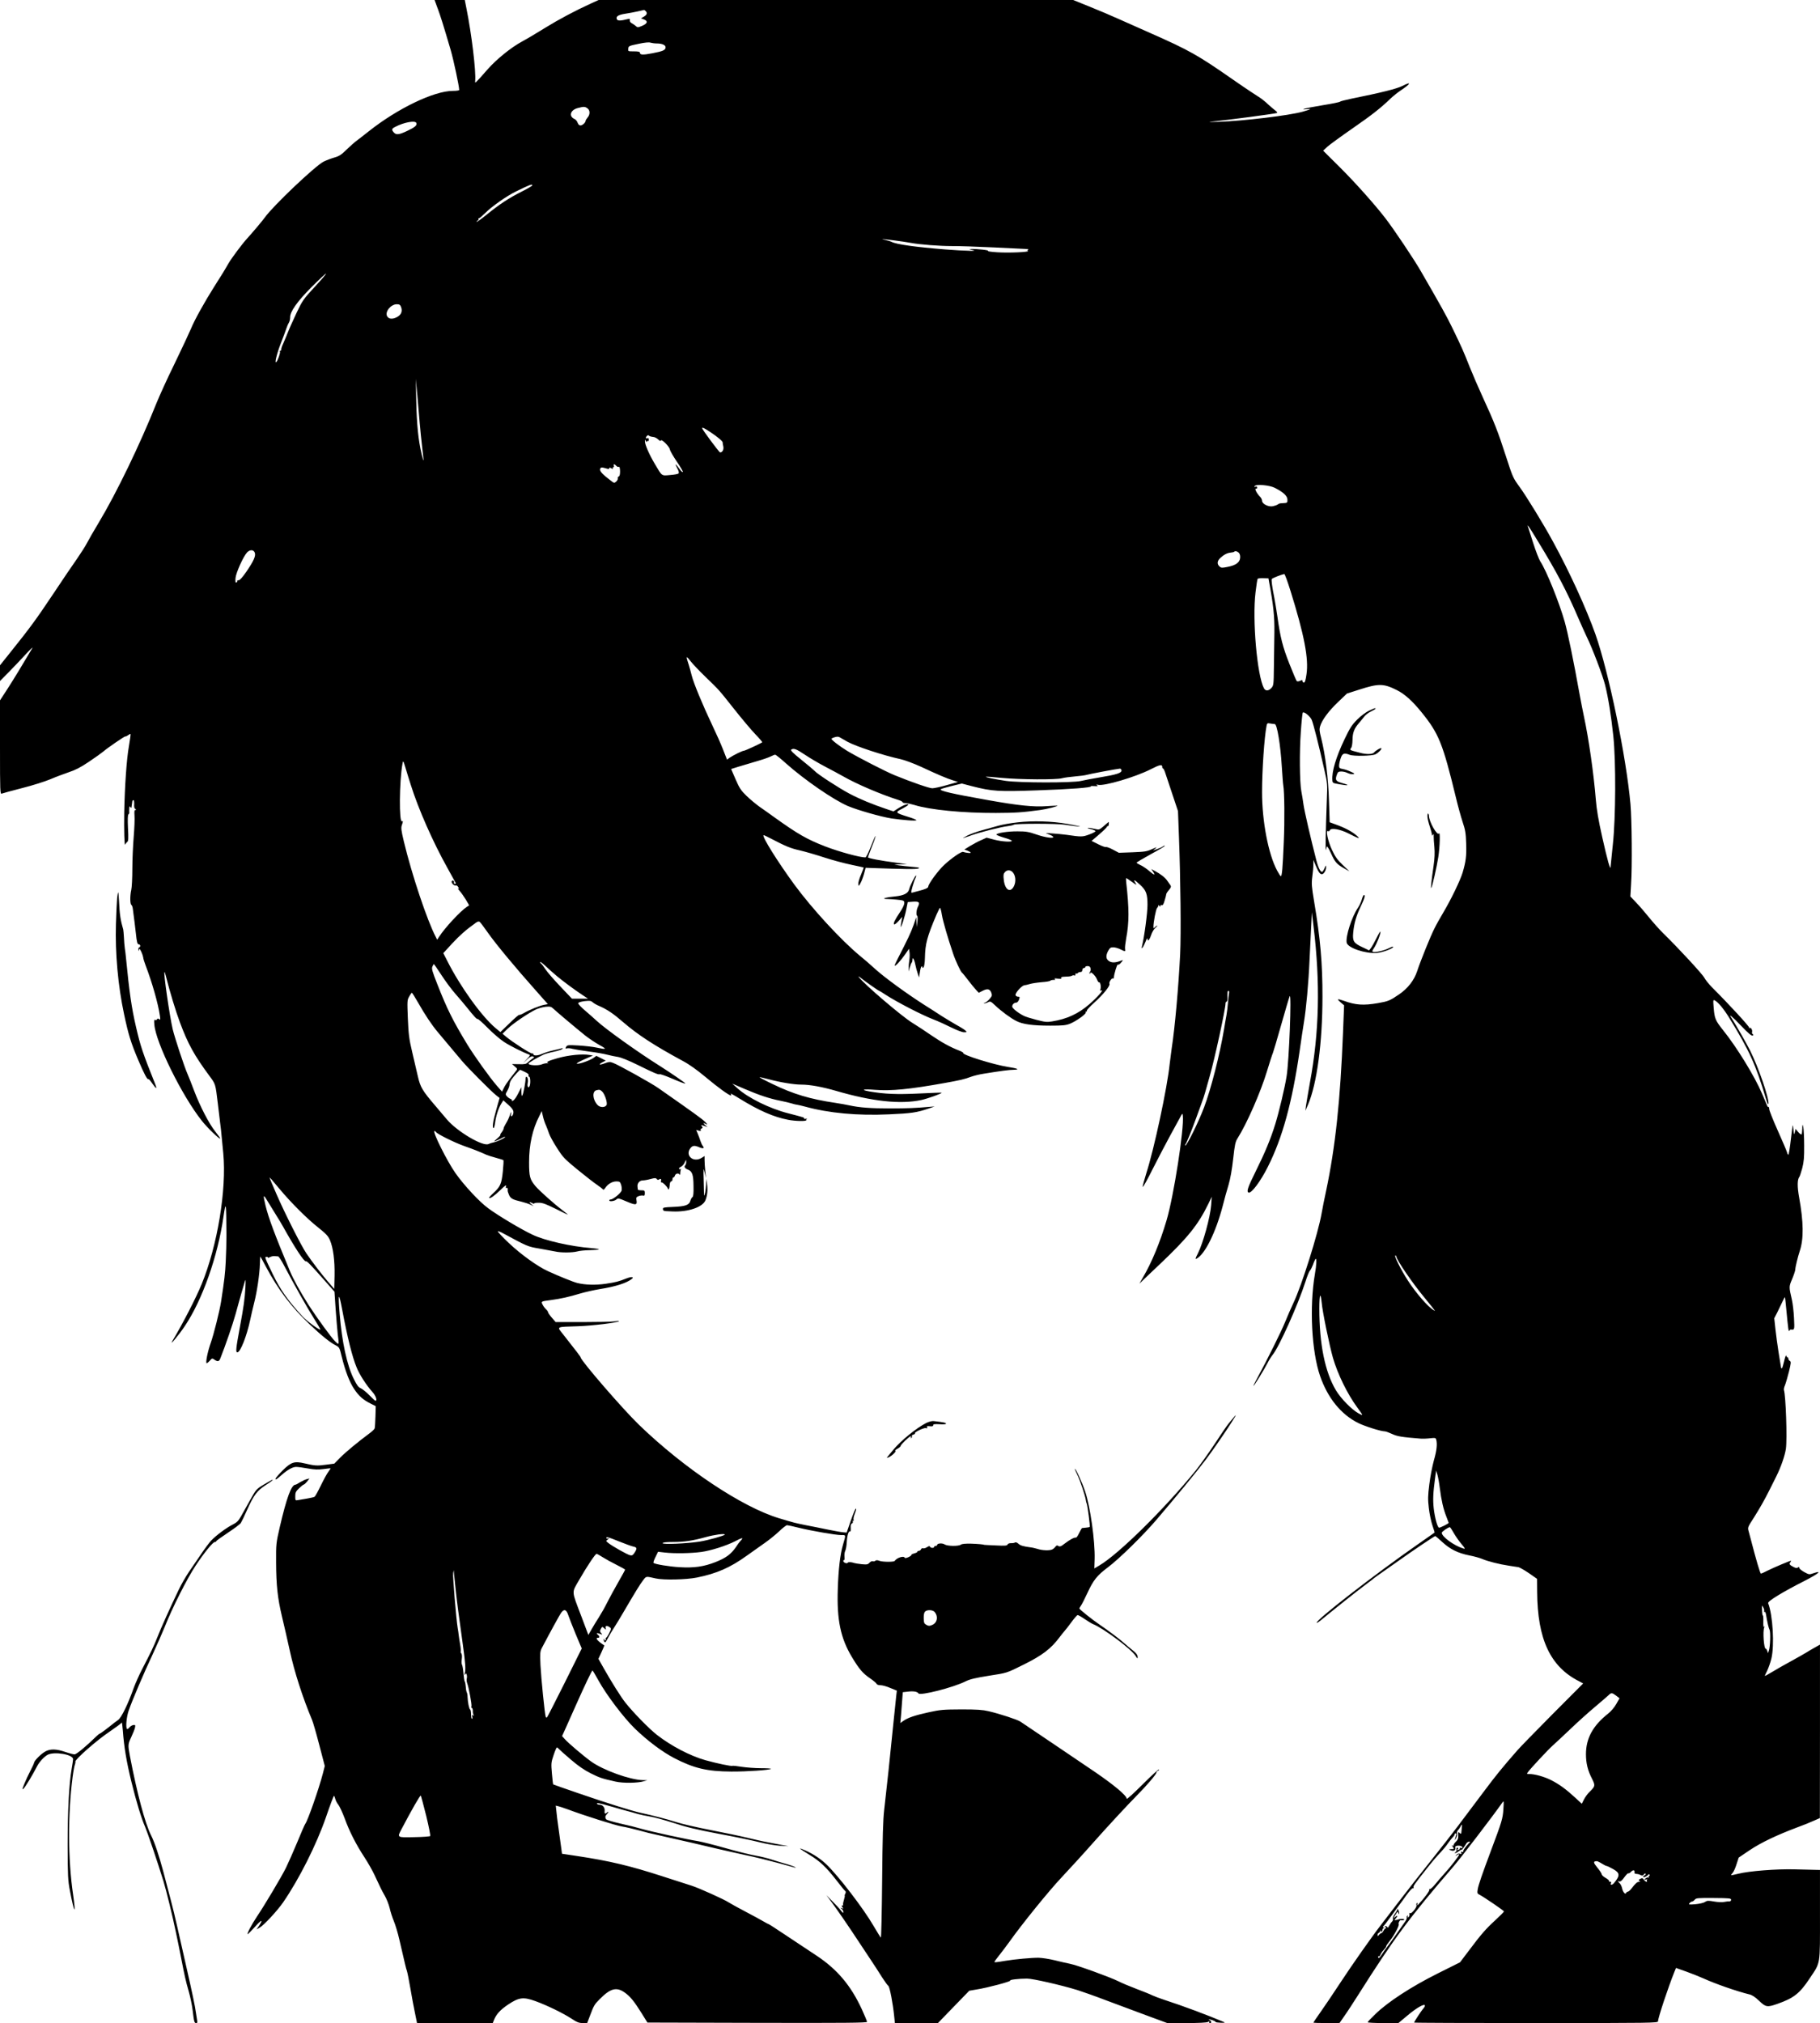 <?xml version="1.0" standalone="no"?>
<!DOCTYPE svg PUBLIC "-//W3C//DTD SVG 20010904//EN"
 "http://www.w3.org/TR/2001/REC-SVG-20010904/DTD/svg10.dtd">
<svg version="1.0" xmlns="http://www.w3.org/2000/svg"
 width="1843pt" height="2048pt" viewBox="0 0 1843 2048"
 preserveAspectRatio="xMidYMid meet">
<g transform="translate(0,2048) scale(0.1,-0.1)"
fill="#000000" stroke="none">
<path d="M4431 20398 c30 -81 59 -173 133 -425 29 -100 86 -366 86 -404 0 -5
-28 -9 -63 -9 -192 0 -562 -178 -855 -411 -51 -41 -108 -84 -125 -97 -18 -13
-61 -52 -97 -86 -54 -53 -75 -67 -125 -81 -32 -9 -81 -28 -108 -41 -87 -45
-509 -445 -595 -565 -25 -35 -116 -143 -181 -215 -49 -53 -158 -200 -187 -250
-32 -57 -80 -136 -146 -238 -95 -150 -200 -339 -232 -419 -19 -45 -93 -203
-165 -352 -73 -148 -156 -331 -186 -405 -166 -417 -408 -916 -583 -1207 -49
-81 -103 -175 -120 -208 -17 -33 -63 -105 -101 -160 -39 -55 -150 -218 -246
-363 -169 -253 -232 -339 -439 -597 l-96 -120 0 -79 0 -80 93 94 c51 52 128
133 171 180 43 47 72 74 64 60 -83 -141 -195 -326 -255 -418 l-73 -112 0 -476
c0 -450 1 -476 18 -468 9 4 102 29 206 56 104 26 232 67 285 89 53 23 137 54
186 71 67 22 119 48 205 106 63 42 128 89 145 103 42 37 225 162 225 154 0 -3
10 1 22 9 12 9 25 16 29 16 4 0 -4 -57 -16 -127 -23 -129 -42 -404 -47 -668
-3 -174 2 -345 9 -325 4 8 13 20 21 26 12 9 14 33 8 142 -4 85 -2 133 4 137 6
4 10 12 9 18 -1 7 -1 26 0 42 1 23 3 27 11 15 5 -8 10 -10 11 -5 3 19 6 40 8
58 0 9 6 17 12 17 6 0 9 -16 8 -41 -2 -27 1 -43 11 -49 12 -8 12 -10 1 -10
-10 0 -12 -13 -9 -57 3 -32 -1 -128 -8 -213 -7 -85 -14 -231 -14 -325 0 -93
-5 -190 -11 -215 -13 -56 -13 -141 1 -150 6 -4 13 -22 15 -41 10 -70 26 -205
31 -249 9 -87 15 -110 29 -110 8 0 15 -7 15 -15 0 -8 -4 -15 -10 -15 -5 0 -9
-10 -9 -22 1 -20 2 -20 6 -4 4 16 9 12 24 -20 10 -21 18 -47 19 -56 0 -10 11
-46 24 -80 66 -172 128 -390 145 -510 6 -40 5 -46 -7 -36 -10 9 -15 9 -22 -1
-4 -8 -13 -10 -20 -6 -9 6 -11 -6 -7 -48 15 -183 280 -720 480 -972 57 -73
187 -197 187 -180 0 4 -22 35 -50 70 -63 79 -155 257 -213 410 -25 66 -55 143
-67 170 -35 79 -128 362 -151 455 -32 138 -96 580 -83 580 2 0 8 -19 14 -42
43 -169 99 -353 142 -468 82 -220 146 -335 299 -542 62 -83 61 -81 84 -273 8
-66 19 -156 24 -200 6 -44 13 -105 15 -135 3 -30 11 -109 17 -175 35 -366 -59
-936 -219 -1325 -57 -139 -186 -390 -296 -575 -36 -61 65 60 125 150 177 262
334 705 392 1108 25 170 28 148 30 -188 0 -71 -3 -191 -7 -265 -6 -122 -13
-183 -47 -405 -15 -97 -75 -335 -105 -420 -31 -86 -55 -205 -41 -205 5 0 20
12 32 26 22 25 24 26 46 10 33 -23 48 -20 60 12 53 134 124 340 154 447 19 72
47 168 60 215 14 47 30 101 35 120 7 26 9 11 5 -65 -7 -117 -16 -185 -55 -395
-42 -227 -45 -260 -26 -260 30 0 95 165 130 330 8 41 27 119 40 172 29 112 55
290 58 396 1 39 3 72 4 72 1 0 28 -48 59 -107 120 -226 258 -408 441 -580 126
-119 206 -183 265 -213 35 -18 38 -24 59 -112 36 -146 78 -257 126 -329 48
-72 91 -110 169 -149 l50 -25 -3 -105 c-2 -58 -5 -112 -8 -120 -2 -8 -26 -31
-52 -50 -112 -83 -241 -189 -297 -246 l-60 -61 -86 -11 c-88 -12 -109 -11
-216 14 -102 24 -135 13 -220 -71 -40 -40 -73 -78 -73 -85 0 -14 12 -6 65 41
57 50 109 79 143 79 19 0 73 -7 121 -16 66 -12 102 -13 156 -6 39 5 71 9 72 8
2 -2 -9 -18 -23 -37 -14 -19 -48 -81 -76 -139 -28 -58 -56 -108 -62 -112 -5
-4 -39 -12 -75 -18 -37 -6 -78 -13 -93 -16 -27 -5 -28 -4 -28 38 0 38 5 49 38
81 21 20 42 37 47 38 6 0 21 14 35 31 l24 31 -28 -7 c-15 -4 -45 -18 -67 -31
-21 -14 -42 -25 -47 -25 -41 0 -89 -129 -159 -430 -37 -162 -38 -168 -37 -355
1 -236 15 -363 60 -552 20 -82 55 -237 79 -345 46 -213 131 -476 225 -699 11
-26 44 -141 74 -257 l55 -210 -20 -78 c-41 -157 -154 -479 -178 -508 -5 -6
-42 -90 -81 -186 -40 -96 -92 -213 -115 -260 -47 -94 -216 -378 -293 -492 -53
-79 -105 -178 -94 -178 4 0 36 32 71 71 68 76 90 84 47 18 l-28 -41 32 18 c44
26 178 170 238 257 161 234 337 583 434 864 40 117 76 213 80 213 3 0 9 -14
13 -30 4 -17 17 -43 30 -58 13 -16 42 -78 65 -139 48 -133 116 -266 200 -394
34 -52 80 -132 102 -179 63 -136 71 -152 105 -212 18 -31 40 -87 49 -124 8
-38 28 -98 43 -134 15 -36 40 -119 55 -185 61 -262 67 -291 76 -315 5 -14 21
-92 35 -175 14 -82 35 -196 47 -252 l21 -103 384 0 383 0 10 25 c24 63 64 107
145 162 111 74 155 79 277 35 116 -42 280 -122 363 -176 57 -38 78 -46 116
-46 l45 0 28 73 c39 104 46 116 96 166 109 111 171 129 253 72 57 -39 98 -89
174 -211 l59 -95 1112 -3 c887 -2 1112 0 1112 10 0 7 -24 65 -53 128 -111 241
-250 405 -462 545 -66 43 -200 132 -297 197 -97 65 -179 118 -182 118 -3 0
-28 13 -55 29 -28 17 -112 62 -188 102 -76 40 -150 81 -165 91 -39 27 -296
143 -370 167 -35 11 -167 54 -295 95 -333 108 -538 157 -870 207 l-152 23 -6
46 c-13 96 -27 198 -35 255 -5 33 -12 88 -15 123 l-7 63 28 -7 c16 -4 58 -18
94 -31 159 -60 487 -164 548 -173 37 -6 110 -23 162 -37 52 -14 102 -27 110
-29 8 -2 105 -24 215 -49 222 -50 213 -48 450 -104 94 -22 238 -54 320 -72 83
-17 222 -51 310 -75 225 -62 204 -57 181 -43 -11 6 -56 22 -100 34 -45 13
-108 32 -141 43 -33 11 -102 28 -154 37 -52 9 -189 43 -305 76 -116 33 -240
64 -276 70 -110 17 -480 98 -570 124 -47 14 -146 39 -220 55 -74 17 -138 36
-142 43 -12 18 -10 34 7 51 8 8 15 18 15 22 0 5 -5 3 -12 -4 -19 -19 -29 -14
-25 15 4 33 -20 63 -50 63 -12 0 -24 4 -28 10 -8 12 34 5 120 -21 39 -11 108
-31 155 -44 47 -12 110 -30 140 -39 30 -8 87 -20 125 -26 39 -6 144 -35 235
-64 126 -42 235 -68 462 -111 163 -30 350 -69 415 -86 65 -16 156 -32 203 -34
l85 -5 -80 15 c-156 29 -182 34 -330 69 -82 20 -256 56 -385 81 -129 25 -283
60 -341 79 -98 31 -236 67 -369 96 -88 20 -325 94 -610 192 -146 50 -266 92
-268 94 -2 1 -8 51 -13 110 -9 103 -8 112 17 186 14 43 29 78 34 78 4 0 14 -8
21 -17 8 -9 62 -57 121 -107 73 -63 135 -105 200 -138 92 -46 114 -53 253 -84
76 -17 223 -15 285 4 l35 10 -45 1 c-131 3 -400 100 -523 188 -73 52 -236 190
-268 228 l-27 30 34 75 c18 41 66 149 107 240 87 195 160 349 167 349 3 0 30
-46 61 -102 78 -142 253 -374 368 -486 125 -121 277 -236 399 -299 199 -103
333 -135 577 -136 161 -1 389 15 402 27 3 4 -43 7 -103 7 -60 0 -147 7 -194
14 -47 8 -88 12 -92 10 -10 -7 -160 25 -275 57 -155 44 -346 144 -489 255 -80
62 -242 228 -322 329 -47 60 -136 202 -215 341 l-57 101 31 67 c17 37 30 68
28 69 -69 45 -95 77 -64 77 19 0 19 14 0 30 -22 18 -13 22 21 10 27 -11 27
-10 12 7 -13 14 -14 23 -6 38 16 30 16 30 37 11 19 -17 19 -17 14 3 -6 24 13
28 41 8 17 -12 17 -15 -5 -60 -13 -26 -27 -47 -32 -47 -4 0 -6 -4 -2 -9 3 -5
1 -12 -5 -16 -5 -3 -10 -1 -10 6 0 7 -2 10 -5 7 -8 -8 6 -39 15 -33 4 3 17 24
29 47 12 24 39 70 61 103 21 33 63 101 91 150 120 205 173 292 202 328 32 42
26 41 127 18 80 -18 307 -13 417 9 199 40 337 100 505 221 64 46 150 107 189
134 40 28 102 78 138 112 36 35 73 63 81 63 8 0 59 -11 115 -25 130 -32 377
-75 433 -75 50 0 49 7 18 -100 -28 -95 -46 -249 -52 -445 -11 -312 28 -499
143 -690 74 -123 111 -166 185 -216 32 -22 62 -47 65 -55 3 -8 19 -14 40 -14
19 0 63 -12 99 -28 l66 -27 -6 -50 c-3 -27 -15 -140 -26 -250 -36 -362 -72
-700 -96 -905 -12 -104 -17 -269 -21 -718 -3 -320 -9 -580 -13 -577 -4 3 -39
58 -76 122 -102 175 -349 497 -475 619 -68 65 -156 120 -247 155 -39 15 -22 2
75 -58 106 -64 171 -126 275 -260 44 -57 83 -105 89 -108 5 -4 5 -14 -1 -26
-6 -10 -9 -19 -6 -19 3 0 -1 -20 -8 -44 -8 -25 -11 -47 -8 -50 3 -4 0 -6 -8
-6 -10 0 -10 -4 1 -17 12 -15 12 -16 -6 -10 -19 7 -19 6 -2 -7 9 -7 17 -21 17
-32 0 -14 -5 -11 -23 13 -12 17 -51 59 -86 94 l-63 64 48 -64 c56 -75 188
-267 271 -394 32 -48 90 -135 128 -193 39 -58 92 -140 118 -182 27 -42 55 -81
63 -86 14 -11 46 -178 59 -308 l7 -68 218 0 218 0 159 164 158 163 75 13 c110
17 353 82 340 90 -13 8 88 20 170 20 59 0 348 -66 510 -116 47 -15 173 -59
280 -100 107 -40 293 -110 413 -154 l217 -80 196 0 c123 0 203 4 216 11 15 8
19 8 14 0 -4 -6 0 -11 8 -11 10 0 13 6 10 15 -4 8 -11 15 -17 15 -6 0 -8 2 -5
5 6 7 68 -15 68 -24 0 -4 24 -7 53 -8 36 -1 46 1 32 7 -163 69 -422 166 -605
225 -47 15 -101 36 -120 45 -19 10 -91 39 -160 65 -69 26 -152 61 -185 78 -84
42 -418 163 -490 177 -33 6 -104 23 -157 36 -53 13 -125 24 -160 25 -66 1
-243 -15 -338 -31 -95 -16 -110 -17 -110 -11 0 4 23 35 51 70 27 34 73 95 101
134 127 179 398 513 524 647 89 95 222 240 327 359 143 161 343 377 436 471
101 102 201 218 201 235 0 7 7 16 16 19 9 4 14 10 10 13 -4 4 -79 -65 -166
-152 -88 -88 -160 -153 -160 -145 0 32 -125 137 -321 271 -198 134 -705 477
-757 511 -30 20 -210 79 -322 105 -59 14 -117 18 -275 18 -182 -1 -212 -3
-330 -29 -141 -31 -212 -55 -258 -88 l-30 -21 7 74 c3 41 9 111 12 156 l6 82
53 6 c54 7 95 0 106 -18 17 -26 354 60 477 122 44 22 100 35 237 57 186 29
175 25 354 114 185 92 274 159 361 276 21 28 45 57 52 65 8 8 38 47 67 86 29
40 58 73 64 73 7 0 39 -18 72 -41 33 -22 70 -45 83 -50 107 -43 391 -255 433
-324 19 -30 19 -30 19 -5 -1 18 -15 36 -48 62 -26 21 -62 51 -81 68 -41 38
-165 132 -251 190 -72 48 -210 158 -210 167 0 3 8 17 18 31 10 15 38 70 62
122 63 136 99 181 214 267 112 85 344 312 482 472 189 221 419 500 502 611
129 171 368 532 290 437 -13 -15 -37 -44 -54 -65 -17 -20 -83 -116 -146 -213
-64 -96 -149 -215 -189 -265 -321 -394 -782 -848 -978 -963 l-49 -29 3 96 c5
179 -44 528 -96 683 -30 89 -93 229 -104 229 -3 0 8 -26 24 -58 28 -56 81
-215 87 -259 1 -12 5 -26 8 -32 8 -13 37 -233 31 -239 -2 -2 -19 -6 -37 -7
-18 -2 -36 -3 -40 -4 -4 -1 -17 -24 -30 -51 -13 -28 -27 -48 -33 -46 -14 5
-62 -21 -110 -58 -42 -33 -53 -37 -72 -24 -7 6 -16 2 -25 -10 -7 -10 -22 -23
-33 -28 -26 -13 -101 -10 -146 5 -20 6 -51 14 -70 16 -76 10 -105 18 -126 37
-12 12 -27 17 -34 13 -6 -5 -25 -8 -41 -7 -17 0 -31 -5 -35 -14 -4 -12 -25
-14 -122 -9 -64 3 -116 5 -116 6 0 4 -66 10 -134 12 -53 1 -90 -2 -100 -10
-24 -18 -137 -16 -165 2 -24 16 -76 12 -76 -6 0 -5 -7 -9 -15 -9 -8 0 -15 -4
-15 -10 0 -14 -38 -12 -42 2 -3 9 -11 8 -31 -5 -14 -9 -32 -14 -40 -11 -8 3
-17 -2 -20 -10 -4 -9 -13 -16 -22 -16 -8 0 -15 -4 -15 -9 0 -5 -13 -12 -30
-16 -16 -4 -30 -10 -30 -15 0 -14 -64 -42 -68 -30 -8 23 -80 1 -102 -32 -9
-12 -122 -11 -154 1 -20 8 -32 8 -41 1 -7 -6 -19 -8 -27 -5 -8 3 -23 -4 -33
-15 -16 -18 -26 -20 -79 -15 -34 4 -68 9 -76 12 -27 10 -60 12 -65 3 -8 -13
-45 1 -45 17 0 8 3 12 8 9 4 -2 6 13 4 34 -2 21 1 47 7 59 7 12 14 52 16 91 4
69 19 115 34 106 5 -3 7 13 6 35 -2 28 2 42 12 46 8 3 12 12 9 20 -3 8 -1 11
4 8 6 -3 7 1 4 10 -3 8 1 33 10 55 9 22 16 46 16 53 -1 23 -24 -29 -60 -133
l-36 -105 -35 3 c-19 1 -88 14 -154 27 -66 14 -167 34 -225 45 -112 23 -110
22 -270 70 -375 113 -959 502 -1418 945 -161 155 -592 653 -592 684 0 6 -45
65 -183 240 -58 73 -69 68 158 75 145 5 398 36 414 51 3 4 -19 3 -49 -2 -30
-4 -176 -7 -324 -7 l-269 0 -38 44 c-22 25 -39 50 -39 56 0 6 -9 19 -20 29
-11 10 -27 31 -35 47 -17 34 -19 33 85 47 97 13 183 32 295 66 50 15 140 35
200 45 157 25 271 61 322 102 28 22 -1 26 -50 7 -86 -34 -108 -39 -212 -55
-102 -15 -211 -12 -290 8 -40 10 -174 64 -295 119 -108 49 -278 172 -400 288
-63 60 -112 112 -109 116 4 3 28 -6 55 -21 248 -134 248 -134 367 -154 63 -11
134 -24 158 -29 58 -14 174 -13 224 0 22 7 79 12 127 13 48 1 90 5 93 8 4 3
-31 9 -77 13 -205 16 -469 76 -592 134 -111 51 -357 198 -453 270 -88 64 -244
232 -330 354 -85 120 -238 427 -213 427 5 0 12 -4 15 -10 13 -20 183 -105 284
-141 94 -33 160 -59 226 -89 11 -5 53 -19 94 -30 41 -11 76 -22 79 -25 3 -3 0
-55 -6 -116 -13 -125 -25 -152 -98 -219 -25 -23 -43 -44 -41 -47 10 -10 53 21
116 81 47 46 61 55 56 37 -5 -16 -4 -21 4 -17 10 6 15 -6 12 -27 -1 -4 5 -23
13 -42 16 -38 36 -49 129 -71 32 -8 72 -21 90 -30 l32 -15 -25 20 c-27 22 -21
28 11 11 10 -6 19 -7 19 -3 0 4 21 8 48 7 37 0 73 -14 170 -62 67 -34 122 -60
122 -58 0 2 -25 22 -55 45 -87 66 -237 200 -274 245 -56 68 -63 96 -63 241 0
177 34 332 104 468 l24 49 12 -52 c6 -28 20 -70 31 -93 10 -23 24 -60 31 -82
7 -22 42 -87 79 -144 62 -98 76 -112 211 -223 80 -65 168 -134 197 -153 28
-19 55 -40 59 -46 4 -7 13 -1 24 16 26 39 70 65 112 65 33 0 38 -4 48 -34 6
-19 8 -45 5 -59 -7 -25 -87 -90 -111 -90 -8 0 -14 -4 -14 -9 0 -15 53 -8 72 9
17 15 23 14 105 -21 94 -40 108 -37 98 17 -4 23 0 29 22 38 15 6 35 8 45 6 14
-4 18 1 18 24 0 26 -3 29 -35 29 -19 0 -35 3 -36 8 0 4 -2 17 -3 30 -4 33 21
62 52 62 15 0 50 6 79 14 45 12 54 12 64 0 8 -10 15 -11 24 -4 15 12 26 3 18
-16 -3 -8 0 -14 7 -14 14 0 55 -41 63 -62 7 -21 16 -5 19 35 1 22 7 37 15 37
7 0 13 9 13 20 0 11 4 20 9 20 5 0 13 9 16 20 7 22 40 27 48 8 3 -7 6 1 6 19
1 17 4 33 9 36 4 2 2 2 -5 1 -24 -6 -22 13 2 24 14 6 31 26 39 44 14 31 14 32
15 7 1 -14 -4 -30 -10 -36 -14 -14 -4 -32 26 -43 45 -17 57 -51 58 -165 2 -77
-2 -108 -11 -114 -7 -4 -16 -21 -21 -37 -11 -43 -50 -57 -173 -62 -97 -4 -106
-6 -105 -23 1 -14 10 -19 32 -20 16 -1 46 -2 65 -3 157 -7 303 42 333 111 20
49 26 105 17 168 l-7 50 -3 -60 c-2 -51 -15 -120 -20 -105 0 3 -3 68 -4 145
-4 134 -3 138 10 85 l13 -55 -7 70 c-4 39 -7 88 -7 111 l0 41 -30 -19 c-88
-53 -175 30 -108 105 20 21 40 22 86 2 39 -16 54 -10 34 14 -7 9 -18 32 -24
51 -6 19 -18 52 -27 73 l-16 38 26 -7 c19 -5 25 -4 20 5 -4 6 0 14 9 17 12 5
13 9 4 20 -14 17 -9 17 28 4 l28 -10 -24 20 c-26 22 -21 26 12 9 15 -8 11 0
-13 24 -30 30 -110 88 -475 343 -73 51 -406 236 -457 254 -31 12 -42 11 -83
-4 -55 -21 -71 -15 -24 10 l33 17 -47 24 -48 24 -29 -21 c-34 -24 -134 -60
-164 -59 -21 1 24 25 119 66 l40 17 -35 6 c-71 13 -212 -1 -322 -32 -102 -29
-124 -41 -95 -51 6 -2 2 -3 -9 -1 -12 2 -38 -3 -57 -11 -39 -16 -140 -10 -134
9 3 10 88 60 152 90 17 8 63 21 104 29 40 9 79 21 85 27 8 9 6 11 -9 7 -11 -4
-49 -13 -85 -21 -36 -8 -87 -24 -114 -36 -47 -20 -86 -19 -86 1 0 6 -5 7 -10
4 -11 -7 -204 118 -268 172 l-33 28 53 52 c55 53 208 157 288 195 25 11 68 23
97 26 43 4 55 1 75 -18 31 -30 236 -202 323 -272 39 -31 104 -74 145 -97 80
-43 74 -49 -30 -26 -36 8 -117 17 -180 21 -108 6 -116 5 -127 -14 -10 -17 -9
-19 8 -15 11 3 37 1 57 -5 20 -5 95 -18 166 -27 72 -9 155 -24 185 -32 31 -8
80 -19 110 -23 33 -6 110 -37 195 -79 168 -83 215 -103 227 -96 4 3 54 -14
111 -38 105 -45 148 -61 148 -55 0 6 -157 113 -255 175 -225 141 -555 377
-644 460 -20 19 -71 64 -113 100 -45 38 -75 70 -72 78 3 8 31 16 65 20 52 6
64 4 82 -12 12 -11 42 -28 67 -38 76 -33 141 -76 235 -158 153 -132 313 -237
614 -400 59 -31 143 -91 224 -159 129 -108 240 -188 259 -188 6 0 4 7 -3 17
-8 9 35 -14 94 -51 195 -120 342 -184 487 -212 76 -15 193 -17 185 -3 -3 4 1
10 7 13 7 3 2 3 -11 0 -13 -3 -21 -2 -18 3 6 9 -4 12 -163 53 -184 47 -402
154 -510 251 l-55 49 126 -54 c145 -62 251 -98 364 -120 44 -9 95 -21 113 -27
18 -6 43 -12 55 -13 12 -2 47 -10 77 -18 244 -67 533 -94 855 -79 226 10 278
18 400 59 l60 21 -50 -4 c-151 -13 -208 -15 -400 -16 -197 0 -309 8 -415 31
-25 6 -88 17 -140 25 -257 38 -427 89 -635 190 -76 36 -136 68 -134 70 2 2 45
-8 94 -21 116 -31 254 -54 330 -54 86 0 212 -23 350 -63 370 -108 653 -138
865 -93 64 14 213 67 206 74 -2 2 -104 -2 -227 -8 -225 -11 -351 -6 -506 21
-95 17 -61 26 59 16 162 -13 352 6 703 69 161 29 201 38 270 64 28 10 84 24
125 30 177 29 258 39 305 40 67 1 41 14 -58 29 -146 23 -464 122 -452 141 2 4
-17 15 -43 25 -86 33 -176 82 -284 156 -59 41 -143 96 -187 123 -106 64 -485
388 -541 461 -11 15 -7 14 17 -5 46 -37 179 -130 185 -130 3 0 32 -17 64 -39
116 -75 364 -204 486 -251 45 -17 126 -54 180 -81 57 -28 111 -49 130 -49 30
0 31 1 15 17 -9 9 -50 35 -91 57 -40 23 -108 64 -151 91 -42 28 -125 81 -184
118 -176 113 -394 272 -488 357 -48 44 -118 105 -156 135 -190 157 -483 475
-663 720 -168 230 -328 485 -312 500 2 2 37 -14 78 -36 148 -77 196 -97 290
-118 52 -12 163 -44 245 -71 83 -27 206 -60 274 -74 68 -14 125 -27 127 -28 1
-2 -11 -34 -27 -73 -17 -38 -29 -81 -27 -95 3 -24 4 -24 22 10 11 19 27 62 36
95 l16 60 54 -2 c339 -12 458 -14 480 -5 20 7 7 11 -65 17 -50 4 -110 11 -135
15 l-45 7 65 3 65 2 -105 14 c-157 20 -290 45 -290 55 0 5 18 54 40 110 23 56
39 104 36 106 -2 2 -23 -45 -47 -106 -25 -65 -48 -111 -56 -111 -57 0 -268 58
-408 112 -183 71 -275 124 -510 292 -49 36 -119 85 -155 110 -36 26 -94 74
-130 109 -56 54 -72 78 -111 168 l-45 104 70 22 c39 12 120 36 181 54 60 17
126 39 147 50 20 10 42 19 48 19 6 0 55 -39 108 -87 190 -169 482 -370 629
-433 100 -42 332 -108 438 -125 123 -18 255 -28 255 -18 0 4 -35 19 -78 32
-140 44 -141 46 -62 86 27 14 52 30 56 36 12 20 -47 0 -100 -34 l-48 -31 -72
24 c-143 48 -273 102 -373 155 -108 57 -329 201 -353 230 -8 9 -68 60 -133
112 -86 69 -115 98 -105 104 26 17 50 8 137 -50 49 -33 142 -88 207 -122 66
-34 148 -79 184 -99 136 -78 387 -185 563 -240 20 -6 37 -16 37 -21 0 -5 13
-9 29 -9 16 0 57 -9 90 -19 160 -50 494 -82 826 -81 204 1 261 5 450 30 65 9
181 38 173 44 -1 1 -50 -1 -108 -5 -130 -10 -287 6 -600 62 -361 64 -490 94
-473 109 4 5 54 19 110 33 l103 25 107 -28 c200 -51 262 -55 659 -41 330 11
554 28 541 41 -3 3 13 4 36 2 32 -2 39 -1 27 8 -12 8 -10 9 10 5 62 -15 381
80 532 157 94 48 118 53 118 22 0 -8 3 -14 8 -14 4 0 12 -15 18 -32 6 -18 38
-115 72 -216 l61 -183 10 -267 c16 -431 22 -972 12 -1182 -17 -334 -53 -743
-86 -955 -7 -49 -16 -119 -20 -155 -24 -239 -158 -864 -237 -1108 -21 -67 -38
-129 -36 -137 2 -8 48 74 102 183 55 108 132 256 171 327 40 72 85 155 101
185 28 53 29 54 32 25 15 -126 -92 -816 -165 -1060 -67 -226 -150 -426 -239
-577 l-36 -63 73 70 c41 38 100 94 132 125 285 270 390 401 492 610 l36 75 -6
-85 c-10 -123 -81 -383 -135 -490 -27 -52 -28 -60 -11 -51 84 46 192 264 262
529 16 65 43 162 60 217 19 65 35 157 47 265 16 143 22 171 44 206 93 146 234
467 298 679 28 93 55 176 60 185 4 8 42 137 84 285 42 149 81 279 86 290 21
42 -6 -657 -31 -810 -18 -115 -77 -362 -115 -485 -47 -152 -105 -291 -199
-480 -80 -161 -94 -204 -71 -213 28 -11 122 115 195 261 148 293 245 648 321
1167 16 116 37 251 45 300 22 133 46 393 56 625 5 113 13 268 17 345 l7 140
17 -145 c69 -574 58 -1068 -37 -1580 -18 -102 -36 -207 -40 -235 l-6 -50 26
60 c91 212 147 628 147 1095 1 333 -22 594 -83 955 -27 162 -29 188 -20 259 6
44 11 100 11 125 l0 46 24 -58 c27 -65 43 -87 62 -87 19 0 44 40 43 70 -1 24
-1 24 -15 -7 -7 -17 -18 -34 -23 -38 -16 -9 -41 37 -61 116 -57 221 -120 494
-130 564 -6 44 -16 105 -22 135 -17 90 -20 401 -5 602 7 103 16 191 20 194 13
13 74 -37 90 -73 17 -39 71 -252 127 -501 32 -141 33 -145 26 -320 -11 -295
-15 -518 -10 -497 3 11 7 27 10 35 3 8 20 -20 41 -65 41 -92 58 -112 133 -155
l55 -31 -68 65 c-54 52 -76 82 -109 153 -41 88 -66 205 -39 189 6 -4 14 0 18
9 10 27 104 11 188 -32 110 -56 127 -60 80 -19 -44 38 -117 77 -210 110 l-60
22 -7 214 c-6 227 -37 473 -79 638 -18 70 -20 90 -10 122 19 62 86 153 181
243 l90 86 122 39 c199 64 247 64 383 -4 77 -38 157 -109 250 -224 176 -217
215 -314 350 -870 19 -80 49 -188 66 -240 27 -80 33 -114 36 -215 5 -128 -3
-188 -36 -299 -24 -79 -116 -270 -196 -405 -31 -52 -72 -124 -90 -162 -39 -76
-141 -329 -174 -430 -30 -92 -95 -176 -184 -236 -92 -63 -110 -70 -214 -88
-145 -25 -224 -20 -343 23 -30 11 -57 18 -60 15 -3 -3 10 -17 28 -32 l33 -28
-11 -279 c-27 -682 -77 -1154 -171 -1599 -17 -77 -37 -178 -45 -225 -35 -203
-201 -731 -285 -908 -23 -48 -61 -136 -86 -197 -40 -98 -177 -374 -285 -573
-22 -39 -37 -72 -35 -72 7 0 112 170 142 230 15 30 39 68 52 84 65 78 257 506
332 739 17 54 37 105 45 113 8 7 22 35 32 61 9 27 21 52 26 58 13 14 10 -61
-7 -155 -56 -331 -33 -781 53 -1030 78 -224 212 -389 387 -476 67 -33 229 -84
268 -84 10 0 43 -12 73 -26 53 -25 94 -32 294 -48 19 -1 61 0 92 4 52 6 57 4
62 -14 12 -45 5 -110 -24 -211 -16 -58 -37 -166 -46 -242 -15 -116 -15 -152
-5 -239 6 -56 23 -135 36 -175 14 -40 24 -73 22 -74 -1 -1 -76 -54 -167 -117
-440 -306 -1045 -776 -1026 -796 3 -3 27 13 53 35 94 78 359 290 438 348 44
33 85 64 91 70 6 5 50 37 98 70 48 33 119 83 159 112 113 81 353 243 361 243
3 0 36 -27 72 -61 78 -72 158 -112 274 -135 47 -9 104 -25 128 -35 57 -25 178
-55 272 -69 41 -6 85 -13 97 -15 11 -2 59 -29 105 -60 l83 -58 1 -131 c3 -480
133 -758 423 -905 l43 -23 -310 -311 c-170 -172 -332 -337 -358 -368 -149
-170 -217 -254 -327 -401 -67 -90 -134 -179 -149 -198 -15 -19 -70 -93 -124
-165 -53 -71 -175 -227 -269 -345 -95 -118 -237 -300 -316 -403 -79 -104 -166
-216 -192 -250 -96 -124 -292 -403 -415 -590 -69 -106 -159 -238 -199 -295
-40 -56 -73 -105 -73 -107 0 -3 60 -5 133 -5 l132 1 50 72 c28 39 90 135 139
212 362 572 513 776 960 1295 78 90 405 517 498 650 17 24 18 23 12 -65 -6
-96 -16 -127 -124 -415 -92 -246 -129 -352 -136 -397 -6 -36 -4 -43 17 -53 49
-26 249 -162 249 -170 0 -4 -39 -44 -88 -89 -96 -88 -141 -139 -270 -311 l-87
-115 -230 -115 c-264 -132 -502 -287 -627 -409 -43 -41 -78 -78 -78 -83 0 -4
70 -8 155 -8 l156 0 91 76 c93 78 170 122 177 103 2 -6 -5 -20 -16 -32 -21
-24 -93 -134 -93 -142 0 -3 556 -5 1235 -5 1169 0 1235 1 1235 18 0 35 104
347 165 498 l17 42 107 -38 c58 -21 135 -52 171 -68 120 -55 342 -132 466
-162 28 -7 58 -27 98 -65 66 -64 82 -67 184 -31 166 58 227 106 327 257 113
170 105 122 105 645 l0 454 -47 1 c-27 0 -120 3 -208 5 -185 5 -466 -17 -574
-45 -39 -10 -71 -16 -71 -13 0 3 8 14 17 24 9 10 27 49 38 86 l22 67 114 77
c116 77 272 151 479 229 58 21 133 51 167 67 l62 27 1 878 0 878 -57 -32 c-32
-18 -69 -40 -83 -49 -14 -9 -81 -47 -150 -85 -69 -37 -156 -87 -195 -111 -38
-23 -71 -41 -73 -40 -1 2 9 25 23 52 13 27 33 83 43 124 32 134 15 439 -33
561 -7 19 147 113 368 225 141 72 186 110 92 78 -43 -15 -46 -15 -95 12 -27
15 -50 34 -50 42 0 11 -3 12 -13 4 -10 -8 -21 -7 -43 4 -43 22 -49 31 -34 49
7 8 9 15 6 15 -12 0 -175 -69 -237 -100 -32 -17 -62 -30 -67 -30 -8 0 -49 141
-102 345 -7 28 -17 66 -23 86 -10 35 -8 41 50 130 62 98 110 182 161 284 16
33 48 96 70 140 47 94 87 210 97 279 14 100 -1 537 -20 594 -3 7 2 30 11 50 8
20 26 82 40 137 21 86 22 100 9 108 -8 4 -15 15 -15 22 0 8 -4 15 -9 15 -5 0
-11 8 -13 17 -2 10 -12 -17 -22 -60 -18 -77 -27 -89 -33 -44 -2 12 -12 76 -23
142 -10 66 -25 170 -31 230 l-12 110 31 60 c16 33 40 82 52 108 12 27 23 47
25 45 2 -1 8 -57 14 -123 20 -210 23 -229 31 -216 4 7 10 12 14 12 39 -5 39
-5 33 117 -3 64 -13 149 -22 187 -30 130 -30 129 4 209 17 41 31 84 31 94 0
23 25 127 46 190 40 121 38 291 -7 540 -20 110 -19 181 2 208 5 6 18 47 30 90
16 64 20 107 19 229 0 83 -5 166 -9 185 -9 34 -9 34 -10 -16 -1 -28 -4 -54 -8
-58 -4 -3 -19 7 -34 25 l-26 31 -8 -34 c-8 -30 -9 -28 -14 32 -6 62 -7 57 -25
-98 -10 -89 -22 -162 -26 -162 -4 0 -11 12 -14 26 -4 15 -46 113 -93 218 -47
105 -86 203 -87 218 0 14 -4 24 -7 22 -4 -2 -9 2 -12 9 -3 6 -28 65 -55 129
-73 171 -252 464 -392 638 -79 99 -87 119 -96 224 -7 85 -6 88 12 78 35 -19
90 -86 146 -177 203 -330 268 -473 370 -815 14 -47 23 -67 26 -53 8 53 -100
368 -187 541 -36 72 -144 260 -190 332 -28 42 6 14 107 -91 63 -66 98 -96 109
-92 11 4 12 8 3 13 -7 4 -10 14 -8 21 7 20 -11 51 -24 43 -6 -4 -8 -3 -5 3 5
9 -209 242 -379 411 -30 31 -64 73 -75 94 -19 37 -267 305 -414 448 -37 36
-100 107 -141 157 -41 51 -101 121 -134 155 l-60 63 7 120 c12 174 8 658 -6
815 -43 481 -220 1337 -355 1720 -94 264 -260 627 -431 940 -97 178 -270 460
-339 554 -63 86 -68 96 -137 310 -78 243 -120 349 -234 596 -42 91 -101 228
-132 305 -62 157 -77 192 -173 390 -63 129 -113 219 -324 584 -68 118 -275
427 -360 536 -104 135 -308 363 -456 510 l-171 170 44 41 c25 22 139 105 253
184 199 138 284 205 384 301 25 24 71 61 102 82 106 70 117 97 19 47 -58 -29
-214 -68 -521 -130 -57 -12 -107 -25 -110 -29 -3 -5 -81 -21 -175 -36 -93 -15
-179 -32 -190 -37 -14 -6 -6 -7 25 -3 60 8 46 -2 -36 -25 -138 -39 -603 -95
-854 -103 -69 -3 -107 -3 -85 0 171 17 647 80 674 89 9 3 4 11 -15 26 -16 12
-49 40 -74 63 -25 24 -61 53 -81 66 -20 13 -64 42 -98 64 -34 22 -114 77 -179
122 -350 244 -438 294 -832 468 -96 42 -238 105 -315 140 -77 35 -214 93 -304
129 l-163 66 -2403 0 -2403 0 -77 -35 c-164 -75 -325 -161 -460 -244 -77 -48
-184 -112 -238 -141 -114 -62 -259 -180 -349 -282 -129 -147 -129 -146 -126
-118 10 94 -36 478 -89 738 l-16 82 -153 0 -153 0 30 -82z m2107 -30 c19 -19
14 -37 -17 -56 l-30 -18 30 -11 c43 -16 36 -41 -17 -64 -44 -18 -48 -19 -65
-3 -11 10 -29 22 -42 29 -13 7 -21 18 -19 29 3 15 -1 17 -20 13 -74 -19 -105
-19 -112 -1 -11 28 15 44 85 55 35 5 91 16 124 23 33 8 62 14 66 15 3 1 10 -4
17 -11z m112 -328 c55 0 90 -16 90 -39 0 -28 -27 -40 -133 -60 -97 -19 -127
-17 -127 5 0 10 -16 14 -61 14 -60 0 -60 0 -57 28 3 26 7 28 103 48 65 14 108
18 123 12 13 -4 41 -8 62 -8z m-702 -656 c28 -19 29 -63 2 -94 -11 -13 -20
-28 -20 -33 0 -18 -32 -47 -52 -47 -12 0 -23 11 -29 28 -5 15 -19 32 -31 37
-61 28 -43 91 32 111 62 16 72 16 98 -2z m-1732 -149 c9 -24 -12 -42 -92 -80
-84 -40 -113 -43 -137 -15 -24 28 -22 37 16 56 87 46 203 67 213 39z m1174
-632 c0 -5 -47 -32 -104 -61 -135 -68 -227 -129 -359 -236 -58 -47 -104 -79
-101 -71 4 8 10 15 16 15 5 0 6 5 3 10 -3 6 -1 10 5 10 6 0 34 24 63 53 64 65
218 173 312 219 141 69 165 78 165 61z m3675 -558 c61 -8 133 -19 160 -24 90
-17 288 -32 412 -32 67 1 260 -6 430 -14 169 -8 319 -15 333 -16 14 0 19 -3
11 -6 -10 -4 -10 -7 -1 -13 20 -12 -190 -22 -311 -14 -63 4 -105 10 -94 14 20
7 -110 21 -169 19 -28 -2 -28 -2 9 -9 76 -14 -67 -11 -275 5 -300 24 -494 51
-543 77 -10 5 -37 13 -60 18 -68 13 -20 11 98 -5z m-5876 -467 c-117 -126
-126 -140 -185 -263 -33 -71 -74 -161 -89 -200 -15 -38 -37 -90 -48 -115 -12
-25 -20 -51 -19 -57 2 -7 -2 -13 -8 -13 -6 0 -9 -4 -5 -9 6 -10 -21 -89 -36
-105 -22 -25 3 81 43 184 25 63 51 133 58 155 7 22 19 49 26 60 7 11 12 34 12
51 -2 58 72 162 217 308 75 75 141 136 146 136 6 0 -45 -60 -112 -132z m872
-205 c17 -45 2 -81 -43 -104 -45 -23 -82 -19 -98 10 -24 45 38 121 98 121 26
0 34 -5 43 -27z m189 -1173 c6 -74 18 -189 26 -255 18 -150 17 -160 -7 -60
-33 140 -49 301 -54 534 l-4 226 14 -155 c7 -85 19 -216 25 -290z m2946 -96
c71 -47 124 -92 122 -103 -1 -3 2 -21 6 -38 8 -33 -8 -63 -32 -63 -9 0 -182
233 -182 245 0 12 22 2 86 -41z m-591 -46 c29 -3 39 -8 70 -35 8 -8 15 -9 17
-2 6 18 85 -59 91 -90 3 -16 36 -73 72 -126 37 -53 63 -100 60 -103 -4 -4 -15
5 -26 20 -47 65 -61 74 -34 24 18 -33 23 -52 16 -59 -6 -6 -44 -13 -86 -16
-88 -8 -79 -14 -152 109 -59 99 -103 200 -102 232 0 22 1 22 9 3 5 -11 9 -14
9 -7 1 7 6 10 11 7 6 -3 10 3 10 14 0 14 -5 19 -15 15 -18 -7 -20 7 -3 24 7 7
14 8 18 3 3 -5 19 -11 35 -13z m-365 -293 c7 -9 19 -14 25 -11 9 3 13 -11 14
-44 0 -34 -4 -50 -14 -54 -8 -3 -12 -11 -9 -19 2 -7 -4 -21 -15 -31 -20 -18
-22 -18 -58 10 -83 63 -111 94 -106 115 6 21 15 21 76 3 9 -3 17 0 17 6 0 8 6
8 21 -1 15 -8 19 -8 15 0 -4 6 -2 11 4 11 7 0 10 7 6 15 -7 20 8 19 24 0z
m6670 -224 c86 -44 126 -81 127 -118 1 -29 -2 -33 -25 -35 -15 -1 -34 -2 -43
-3 -9 0 -23 -6 -30 -12 -8 -6 -31 -14 -51 -18 -45 -8 -108 24 -108 56 0 10 -8
27 -17 37 -38 37 -64 91 -42 85 5 -2 9 4 9 12 0 9 -6 12 -17 8 -11 -5 -14 -3
-8 6 13 22 152 10 205 -18z m2662 -538 c193 -315 295 -510 408 -774 34 -78 74
-167 89 -198 54 -109 160 -387 185 -486 32 -129 61 -308 83 -515 27 -256 25
-825 -5 -1102 -12 -113 -22 -214 -23 -225 -1 -40 -33 74 -84 302 -39 173 -57
279 -65 380 -21 261 -72 618 -120 840 -11 50 -31 155 -46 235 -58 324 -117
611 -149 725 -56 198 -187 522 -248 613 -13 20 -46 105 -72 187 -26 83 -50
157 -53 165 -11 31 13 -3 100 -147z m-12992 -118 c12 -32 -10 -83 -87 -195
-37 -53 -65 -85 -76 -84 -9 1 -15 -3 -14 -8 1 -6 -3 -12 -10 -15 -9 -3 -11 10
-8 46 5 54 79 218 117 259 29 30 66 29 78 -3z m9965 -1 c10 -11 15 -29 13 -52
-4 -46 -44 -75 -128 -91 -55 -11 -64 -11 -81 5 -27 24 -24 56 9 86 35 33 70
51 105 54 15 1 31 5 34 8 11 11 31 6 48 -10z m522 -382 c140 -448 187 -691
163 -848 -8 -59 -16 -84 -26 -84 -8 0 -14 7 -14 15 0 12 -4 13 -25 3 -16 -7
-29 -8 -34 -2 -5 5 -38 83 -74 174 -67 169 -92 266 -121 475 -9 61 -23 146
-31 190 -24 120 -32 183 -26 194 6 9 101 46 126 50 6 0 33 -74 62 -167z m-215
83 c43 -230 55 -347 53 -505 -1 -91 -4 -249 -5 -352 -2 -181 -3 -188 -26 -213
-29 -31 -59 -32 -75 -2 -69 129 -119 693 -85 970 8 70 18 132 21 137 3 5 29 8
58 7 l52 -2 7 -40z m-5708 -957 c145 -141 125 -118 288 -323 78 -99 176 -215
217 -258 41 -42 72 -79 70 -81 -10 -10 -174 -86 -186 -86 -16 0 -107 -45 -145
-71 l-26 -19 -40 102 c-22 57 -72 169 -111 250 -94 198 -186 419 -206 498 -9
36 -22 83 -29 105 -32 97 -30 102 15 44 23 -30 92 -102 153 -161z m5765 -478
c23 0 58 -211 71 -430 6 -91 12 -176 15 -190 12 -69 15 -353 5 -575 -11 -263
-18 -345 -30 -345 -4 0 -21 26 -38 58 -88 165 -152 497 -152 792 0 222 23 560
46 674 5 25 9 27 36 22 17 -3 38 -6 47 -6z m-4329 -178 c86 -48 371 -141 539
-177 41 -9 130 -42 205 -76 176 -82 261 -118 324 -138 l53 -17 -114 -32 c-63
-18 -128 -32 -146 -32 -30 0 -207 61 -381 132 -87 35 -371 181 -480 246 -74
45 -160 110 -160 123 0 3 15 11 33 16 23 7 38 7 52 -2 11 -7 45 -26 75 -43z
m-4419 -441 c75 -239 223 -575 369 -836 45 -82 84 -153 86 -156 2 -3 -3 -6
-10 -6 -8 0 -12 6 -9 13 6 16 -14 28 -22 14 -9 -15 23 -50 40 -44 7 3 19 -4
25 -16 10 -18 10 -21 -2 -15 -7 5 -1 -5 14 -21 16 -17 44 -57 64 -89 l35 -60
-23 -15 c-65 -42 -224 -213 -282 -304 l-19 -29 -14 28 c-87 165 -243 632 -323
965 -27 113 -30 140 -21 166 13 37 14 47 2 40 -31 -20 -28 405 5 584 6 34 8
32 31 -45 13 -44 37 -122 54 -174z m7196 150 c2 -26 -51 -43 -222 -71 -71 -12
-157 -28 -190 -36 -87 -20 -623 -19 -760 1 -113 17 -207 36 -201 42 2 2 75 -3
162 -12 185 -17 550 -20 609 -3 22 6 81 14 130 18 50 4 101 11 115 15 24 8
310 62 340 64 9 1 16 -8 17 -18z m-6415 -1645 c76 -109 281 -356 482 -581
l124 -140 -37 -7 c-45 -8 -149 -50 -207 -84 -23 -13 -44 -21 -47 -18 -3 3 -47
-35 -98 -85 l-92 -89 -47 39 c-144 121 -360 422 -491 682 l-40 78 87 95 c78
84 143 142 239 210 22 16 34 19 43 11 7 -5 45 -55 84 -111z m698 -438 c70 -58
173 -134 260 -192 l55 -36 -82 0 -81 0 -117 123 c-64 67 -132 145 -151 174
-19 29 -39 55 -44 58 -6 3 -10 11 -10 16 0 6 24 -12 53 -39 28 -27 81 -74 117
-104z m-1169 10 c40 -62 105 -149 144 -193 39 -44 90 -105 114 -135 69 -87
101 -121 109 -116 4 2 50 -38 102 -91 52 -53 126 -116 163 -140 59 -39 188
-104 251 -127 18 -6 16 -11 -20 -49 l-39 -42 42 39 c30 28 47 37 60 31 16 -6
16 -8 -7 -23 -14 -10 -34 -26 -45 -37 -17 -17 -33 -20 -90 -18 l-70 1 28 -24
c28 -24 28 -25 10 -48 -10 -13 -37 -48 -61 -78 -23 -31 -51 -72 -60 -92 l-18
-37 -51 58 c-74 85 -229 302 -300 418 -147 242 -206 361 -303 608 -54 136 -61
162 -51 183 6 13 12 24 15 24 2 0 37 -51 77 -112z m7975 -180 c-3 -13 -8 -57
-11 -98 -3 -41 -10 -97 -15 -125 -5 -27 -17 -93 -25 -145 -44 -261 -132 -604
-202 -790 -56 -149 -179 -397 -191 -386 -3 3 0 11 6 18 10 13 62 141 106 263
14 39 37 102 51 140 15 39 33 93 40 120 8 28 28 100 45 160 50 174 160 681
160 737 0 10 5 18 11 18 6 0 10 15 9 33 -3 55 0 77 10 77 6 0 8 -10 6 -22z
m-8211 -100 c68 -120 136 -222 197 -295 49 -59 178 -212 246 -293 59 -70 295
-307 344 -346 l37 -29 -34 -120 c-34 -118 -43 -185 -26 -185 4 0 11 25 15 56
7 63 36 152 64 195 l19 30 51 -46 c50 -45 59 -65 46 -99 -9 -23 -26 -20 -19 4
3 11 4 20 1 20 -2 0 -10 -17 -16 -37 -7 -21 -23 -55 -36 -75 -13 -21 -24 -44
-24 -51 0 -8 -9 -26 -21 -41 -11 -14 -17 -26 -12 -26 4 0 -10 -16 -32 -35 -38
-33 -38 -35 -10 -23 17 7 45 20 63 30 19 10 30 13 26 7 -8 -14 -85 -49 -121
-55 -14 -3 -35 -10 -45 -15 -55 -30 -319 126 -423 249 -16 20 -69 81 -116 137
-131 153 -152 188 -177 296 -12 52 -38 164 -58 249 -32 135 -37 179 -44 340
-7 178 -7 187 14 222 11 21 24 38 27 38 3 0 32 -46 64 -102z m1079 -699 c30
-14 43 -25 39 -35 -3 -8 0 -14 6 -14 13 0 15 -79 2 -99 -13 -20 -24 4 -17 35
7 28 -1 64 -14 64 -4 0 -8 -10 -8 -22 0 -35 -22 -150 -32 -167 -7 -11 -9 -1
-10 34 l0 49 -32 -62 c-17 -35 -40 -68 -51 -73 -13 -7 -17 -8 -13 -1 3 6 -2
13 -13 17 -10 3 -26 14 -36 25 -18 20 -18 22 3 59 12 21 22 50 22 64 0 13 10
37 22 53 23 32 80 94 85 94 2 0 23 -9 47 -21z m783 -198 c27 -25 57 -116 45
-138 -15 -27 -66 -26 -91 1 -50 53 -56 138 -12 149 30 8 37 7 58 -12z m-3267
-986 c116 -139 275 -298 387 -387 85 -68 106 -90 124 -132 33 -76 50 -208 47
-360 l-3 -134 -66 76 c-65 76 -156 195 -216 283 -50 72 -225 419 -302 598 -39
89 -71 165 -71 168 0 7 17 -12 100 -112z m-41 -254 c30 -47 64 -104 76 -126
118 -212 214 -359 232 -353 11 4 49 -35 184 -188 l106 -120 12 -179 c7 -99 17
-211 21 -250 15 -114 15 -114 -26 -74 -37 35 -186 240 -268 367 -84 132 -155
260 -192 349 -154 371 -215 535 -245 658 -26 109 -24 119 14 56 18 -29 56 -92
86 -140z m28 -430 c7 -1 34 -43 60 -93 99 -188 239 -436 304 -538 37 -58 65
-107 63 -109 -8 -9 -137 85 -181 133 -150 164 -223 267 -300 426 -85 177 -85
176 -63 176 10 0 16 -4 14 -8 -3 -4 7 -1 20 6 14 7 36 12 48 10 13 -1 28 -3
35 -3z m11323 -1 c0 -31 166 -274 288 -420 29 -36 59 -72 65 -80 7 -9 19 -24
27 -35 14 -17 13 -18 -1 -9 -57 32 -181 175 -261 299 -71 110 -144 255 -128
255 6 0 10 -5 10 -10z m-756 -467 c8 -94 79 -436 114 -559 48 -165 146 -365
244 -499 65 -89 66 -90 17 -64 -71 39 -180 150 -231 235 -110 184 -168 466
-168 827 0 144 12 176 24 60z m-9918 -75 c52 -276 100 -471 145 -580 29 -73
99 -181 160 -249 35 -38 52 -89 31 -89 -4 0 -32 25 -62 56 -30 31 -69 62 -86
70 -25 10 -40 31 -72 96 -68 136 -119 373 -142 651 -18 223 -10 236 26 45z
m11114 -1802 c15 -121 36 -213 66 -288 13 -34 24 -63 24 -64 0 -8 -92 -54 -99
-49 -17 10 -41 101 -52 191 -10 89 -7 161 13 309 l11 79 13 -43 c7 -24 18 -85
24 -135z m140 -453 c18 -32 53 -82 78 -112 40 -47 43 -53 21 -47 -92 27 -219
119 -219 159 0 12 64 56 82 57 3 0 21 -26 38 -57z m-7380 -18 c0 -10 -171 -58
-255 -71 -127 -20 -375 -31 -375 -16 0 8 33 12 108 12 109 0 202 14 327 49 90
25 195 39 195 26z m-1072 -69 c60 -24 123 -47 140 -51 43 -9 46 -18 20 -60
-19 -29 -27 -34 -48 -29 -28 6 -182 93 -220 124 -25 20 -25 20 -5 36 16 14 17
16 3 11 -10 -4 -18 -2 -18 3 0 16 14 12 128 -34z m1241 17 c-8 -10 -17 -20
-20 -23 -3 -3 -20 -26 -37 -52 -49 -71 -101 -110 -208 -152 -118 -46 -216 -60
-364 -51 -103 6 -248 30 -262 43 -4 4 5 31 20 60 l26 53 70 -8 c96 -11 263 -8
367 6 97 13 254 63 344 109 69 36 83 39 64 15z m-1406 -177 c30 -19 93 -54
140 -77 48 -24 87 -46 87 -49 0 -4 -32 -62 -71 -130 -39 -68 -89 -160 -111
-204 -22 -45 -59 -110 -82 -146 -23 -36 -57 -91 -75 -123 l-33 -58 -69 183
c-104 275 -102 238 -23 376 76 132 162 262 175 262 5 0 33 -15 62 -34z m-1492
-296 c11 -116 37 -314 75 -582 27 -194 32 -260 20 -298 -5 -18 -5 -21 3 -10 9
12 11 12 17 -3 3 -9 4 -27 1 -38 -3 -12 -2 -32 3 -45 17 -44 50 -223 44 -239
-4 -8 -1 -15 4 -15 6 0 10 -13 10 -29 -1 -15 3 -34 7 -41 6 -9 4 -11 -5 -5
-10 6 -12 3 -8 -13 4 -12 2 -22 -3 -22 -5 0 -9 20 -9 44 0 25 -4 47 -9 50 -11
7 -24 74 -26 126 0 19 -4 41 -8 47 -4 7 -9 32 -10 55 -2 24 -6 49 -11 56 -4 6
-10 45 -13 84 -3 40 -10 78 -14 84 -5 6 -6 32 -3 57 4 29 2 52 -5 60 -6 8 -8
16 -5 19 2 3 0 34 -6 69 -6 35 -13 79 -15 97 -2 18 -6 50 -10 70 -15 88 -52
534 -46 559 l6 28 2 -30 c2 -16 8 -77 14 -135z m13253 -252 c-4 -6 -3 -8 3 -5
7 4 13 -7 16 -26 15 -89 27 -138 36 -155 12 -22 7 -175 -7 -213 l-9 -24 -7 23
c-4 12 -11 22 -16 22 -18 0 -31 174 -15 215 4 13 4 16 -2 7 -6 -7 -8 12 -7 53
1 36 -1 63 -5 61 -3 -2 -7 21 -8 52 -2 56 -1 56 13 29 8 -15 12 -33 8 -39z
m-12110 -37 c9 -27 43 -114 76 -194 l61 -145 -171 -344 c-94 -188 -175 -347
-180 -352 -6 -6 -11 -4 -14 5 -10 27 -46 389 -53 523 -5 122 -4 137 14 173 82
156 179 333 195 356 30 42 53 35 72 -22z m3709 32 c40 -45 29 -112 -24 -133
-27 -12 -36 -11 -58 1 -23 13 -26 22 -27 67 -1 34 4 58 13 67 20 21 76 19 96
-2z m6903 -849 l34 -26 -33 -58 c-19 -34 -53 -74 -82 -97 -155 -122 -225 -251
-225 -411 0 -91 18 -165 61 -248 35 -70 34 -76 -25 -134 -20 -19 -45 -54 -57
-78 l-21 -42 -66 61 c-95 87 -156 132 -242 177 -70 36 -174 65 -228 63 -21 -1
-22 1 -9 20 26 36 199 222 251 269 28 25 109 100 180 168 71 68 182 168 248
223 65 55 127 108 138 119 26 26 35 25 76 -6z m-12050 -1216 c26 -108 45 -201
40 -205 -4 -4 -77 -10 -162 -11 -177 -4 -174 -6 -126 85 101 192 187 342 193
336 3 -5 28 -97 55 -205z m10487 -120 c-2 -18 -4 -41 -5 -50 -2 -15 -4 -15
-18 -3 -14 13 -15 10 -13 -25 1 -30 -4 -44 -22 -62 -14 -13 -25 -29 -25 -36 0
-8 -5 -10 -12 -6 -10 6 -10 4 0 -7 13 -14 16 -30 5 -28 -5 1 -17 0 -28 -1 -16
-1 -14 -4 9 -12 31 -11 50 3 43 32 -5 21 64 21 71 1 3 -10 0 -12 -12 -8 -9 4
-15 2 -13 -5 1 -7 -7 -13 -18 -15 -15 -3 -17 -2 -6 5 9 7 10 12 2 16 -10 7
-16 -7 -12 -28 1 -5 -4 -13 -11 -17 -8 -5 -9 -9 -2 -9 6 0 23 9 38 21 14 11
26 17 26 13 0 -8 29 31 46 60 5 11 18 20 28 22 16 2 17 1 2 -14 -39 -41 -65
-80 -58 -87 4 -5 -1 -5 -10 -2 -12 4 -15 2 -11 -10 5 -12 1 -14 -14 -9 -13 4
-25 0 -34 -11 -13 -16 -12 -17 4 -4 9 8 20 11 23 8 6 -6 -91 -131 -155 -200
-21 -23 -60 -68 -86 -100 -26 -32 -51 -54 -57 -51 -7 4 -8 2 -4 -5 6 -10 -54
-91 -112 -151 -13 -13 -14 -13 -9 3 4 11 3 16 -4 12 -6 -4 -8 -14 -5 -22 8
-19 -56 -96 -66 -80 -5 7 -7 2 -6 -12 2 -13 -3 -26 -11 -29 -9 -3 -11 0 -6 8
5 9 4 11 -4 6 -6 -4 -9 -11 -6 -16 3 -5 -2 -22 -12 -37 -22 -34 -176 -251
-198 -278 -9 -11 -28 -39 -44 -63 -22 -33 -30 -40 -35 -27 -3 9 -2 13 4 10 6
-3 14 4 19 17 5 13 20 36 35 51 14 15 25 31 23 35 -1 4 15 27 35 52 43 53 100
158 92 171 -6 10 9 41 19 40 22 -3 37 0 37 7 0 4 -12 7 -27 6 -16 -1 -28 -2
-28 -3 0 -2 -11 -4 -24 -7 -23 -4 -24 -3 -8 14 24 27 21 38 -5 16 -22 -19 -20
-13 11 35 14 22 15 22 22 5 5 -13 8 -14 8 -4 0 19 -17 59 -18 42 -1 -7 -12
-28 -26 -46 -14 -19 -23 -40 -20 -48 4 -9 0 -22 -8 -30 -8 -7 -21 -27 -30 -43
-9 -17 -16 -24 -17 -17 0 6 -8 12 -17 12 -15 0 -16 -2 -3 -10 8 -5 10 -10 4
-10 -6 0 -17 -11 -24 -25 -7 -14 -18 -25 -23 -25 -5 0 -16 -8 -23 -17 -13 -17
-13 -17 -14 0 0 9 4 17 8 17 5 0 14 10 21 23 6 12 9 14 6 4 -3 -10 -1 -15 5
-12 6 3 10 13 10 21 0 8 6 14 13 15 8 0 8 2 -2 6 -7 3 -9 8 -4 12 6 3 37 44
71 91 34 47 74 101 89 122 15 20 51 68 78 107 28 38 55 68 62 66 7 -2 10 2 7
9 -5 12 13 37 135 191 64 81 91 112 144 169 22 23 53 61 69 85 17 24 39 52 50
63 10 10 18 23 18 28 0 6 5 10 11 10 6 0 9 -6 6 -12 -2 -7 -7 -24 -11 -38 -6
-24 -6 -24 9 3 9 15 13 36 10 46 -3 11 1 25 8 33 8 7 19 23 26 36 16 30 18 28
14 -10z m1417 -363 c22 -14 44 -25 50 -25 6 0 35 -14 65 -31 70 -39 72 -66 9
-142 -20 -24 -45 -22 -29 3 3 6 -1 10 -10 10 -9 0 -14 4 -11 8 3 5 -13 19 -34
31 -22 12 -40 29 -40 36 0 8 -20 39 -45 69 -42 52 -43 63 -7 65 7 1 30 -10 52
-24z m332 -89 c-2 -11 4 -16 18 -16 12 0 31 -5 42 -11 17 -9 24 -8 34 5 7 10
15 13 18 8 3 -6 -1 -12 -9 -16 -8 -3 -15 -10 -15 -16 0 -12 40 6 51 23 4 5 9
5 13 -2 4 -6 2 -11 -4 -11 -6 0 -8 -5 -4 -12 4 -6 3 -8 -3 -5 -6 4 -19 0 -29
-9 -18 -14 -18 -15 6 -10 14 3 19 3 12 0 -6 -3 -10 -10 -6 -15 11 -19 -16 -8
-29 12 -13 18 -18 19 -37 9 -18 -10 -20 -14 -9 -21 11 -7 10 -9 -3 -9 -19 0
-39 -18 -77 -68 -13 -18 -30 -32 -37 -32 -7 0 -14 -6 -17 -12 -7 -22 -34 9
-41 47 -4 19 -16 44 -28 54 -19 18 -19 19 -2 15 14 -4 28 7 52 41 18 25 36 44
41 41 4 -3 16 3 26 14 21 23 41 21 37 -4z m978 -278 c0 -10 -7 -16 -17 -16
-10 1 -35 -2 -55 -6 -20 -4 -67 -2 -103 5 -56 10 -69 9 -90 -5 -14 -10 -57
-19 -98 -23 -65 -5 -71 -4 -58 11 7 9 19 16 25 16 6 0 19 8 28 19 14 17 31 18
192 17 158 -1 176 -3 176 -18z"/>
<path d="M13862 13285 c-31 -15 -81 -52 -118 -89 -55 -55 -74 -85 -128 -198
-87 -182 -131 -329 -124 -416 2 -29 4 -30 75 -42 41 -7 76 -11 78 -8 3 3 -22
12 -55 21 -65 18 -73 32 -50 91 8 21 16 26 43 26 19 0 48 -7 65 -16 18 -8 42
-14 54 -11 20 3 16 7 -22 24 -25 12 -62 25 -82 28 -33 6 -38 11 -38 34 0 15 7
48 16 74 17 51 35 58 91 36 40 -16 228 -12 261 5 32 16 68 54 59 62 -6 6 -56
-24 -72 -43 -16 -20 -76 -22 -146 -3 -102 26 -104 27 -88 47 9 10 14 42 15 82
1 74 17 117 67 173 17 21 42 50 53 65 12 16 42 39 68 51 43 22 56 32 39 32 -5
0 -32 -11 -61 -25z"/>
<path d="M14455 12212 c1 -21 12 -66 24 -100 11 -34 21 -70 21 -80 0 -14 2
-15 10 -2 7 11 9 8 8 -15 0 -16 2 -66 7 -110 5 -56 3 -113 -8 -190 -22 -151
-30 -231 -24 -225 10 10 57 216 72 315 16 105 20 259 7 238 -18 -28 -101 118
-102 179 0 9 -4 19 -9 22 -4 3 -7 -12 -6 -32z"/>
<path d="M10305 12155 c-66 -7 -154 -22 -195 -34 -41 -11 -117 -32 -169 -47
-52 -14 -119 -39 -150 -55 -31 -17 -47 -27 -36 -23 11 3 51 17 90 31 90 31
285 80 355 89 30 4 60 10 66 15 16 13 439 13 519 0 90 -14 163 -22 150 -17 -5
3 -64 14 -130 26 -152 27 -345 33 -500 15z"/>
<path d="M11178 12118 c-47 -40 -48 -40 -92 -29 -25 6 -55 11 -68 10 -13 0 -1
-6 27 -12 27 -7 49 -16 48 -22 0 -5 -30 -21 -64 -33 -67 -25 -78 -25 -229 -3
-36 5 -101 11 -145 14 -72 5 -76 4 -43 -6 20 -7 43 -18 50 -25 24 -24 -72 -13
-166 20 -78 27 -105 32 -191 32 -97 1 -215 -17 -215 -33 0 -4 34 -18 74 -30
41 -11 78 -26 81 -31 11 -17 -97 -11 -178 10 l-76 20 -53 -24 c-29 -12 -80
-39 -113 -59 l-60 -37 33 -12 c17 -7 32 -16 32 -20 0 -7 -46 -2 -78 8 -18 5
-117 -63 -191 -132 -60 -55 -161 -193 -161 -219 0 -14 -32 -28 -100 -45 -25
-6 -52 -13 -61 -16 -15 -4 -15 1 1 60 10 35 23 74 30 86 6 12 9 24 6 27 -6 6
-61 -103 -70 -140 -10 -41 -55 -63 -144 -72 -83 -7 -139 -23 -92 -25 74 -3
155 -10 172 -16 28 -9 19 -47 -31 -122 -50 -75 -67 -110 -57 -120 5 -4 25 12
46 35 l37 42 -8 -42 c-4 -23 -8 -49 -8 -57 1 -27 46 113 58 182 l13 66 54 4
c62 4 72 -7 49 -52 -16 -31 -20 -86 -7 -92 5 -1 5 -28 2 -58 l-7 -55 -2 50 -3
50 -27 -80 c-26 -74 -60 -145 -155 -330 -20 -38 -36 -74 -36 -79 0 -17 61 48
103 109 l42 60 5 -35 c3 -19 2 -55 -2 -80 -4 -25 -7 -61 -6 -80 l0 -35 11 42
c7 23 15 45 20 49 4 4 7 16 7 28 0 35 19 3 29 -49 6 -28 16 -68 24 -90 l14
-40 8 52 c4 29 11 55 16 59 5 3 9 0 9 -7 0 -10 3 -10 12 -1 7 7 13 46 14 94 3
144 22 214 116 436 17 39 34 72 37 72 4 0 13 -33 19 -72 11 -66 60 -233 113
-390 23 -70 77 -185 89 -193 5 -3 34 -38 64 -78 30 -40 67 -84 81 -99 l26 -28
40 20 c48 25 74 19 88 -21 9 -26 7 -33 -20 -64 -17 -19 -38 -35 -48 -36 -9 0
-11 -3 -5 -5 6 -3 23 2 37 9 25 13 29 12 74 -31 64 -60 157 -129 215 -158 64
-33 166 -47 343 -47 127 0 158 3 201 20 60 24 167 100 159 114 -4 5 -1 9 5 9
6 0 9 4 6 9 -3 5 31 41 75 81 90 81 164 173 154 190 -9 14 23 63 35 55 6 -4
10 2 10 11 0 29 32 134 39 129 9 -5 22 5 41 29 14 18 14 19 -5 12 -52 -21 -89
-24 -117 -10 -38 20 -44 53 -19 103 19 35 26 41 54 41 18 0 50 -9 72 -20 50
-25 53 -25 48 3 -3 13 3 60 11 106 31 164 31 298 0 574 -2 20 -2 37 1 37 3 0
29 -17 57 -37 50 -36 52 -37 35 -10 -25 39 -9 33 49 -21 60 -55 74 -91 74
-202 0 -81 -32 -324 -56 -420 -11 -41 14 -10 36 46 10 27 19 41 20 32 0 -35
19 -17 36 34 9 28 28 62 43 74 14 13 23 24 19 24 -4 0 -14 -7 -22 -16 -15 -14
-16 -14 -16 3 0 47 25 179 37 191 7 7 13 19 13 25 0 7 4 6 10 -3 7 -12 10 -12
10 -1 0 7 6 11 14 8 11 -4 19 9 30 48 9 29 16 58 16 63 0 6 12 25 27 42 22 26
24 35 15 49 -7 9 -21 29 -31 44 -21 32 -69 70 -125 99 l-38 20 16 -23 c30 -43
16 -42 -37 4 -29 25 -70 52 -90 60 -20 9 -37 20 -37 24 0 4 66 43 146 87 80
43 143 81 140 83 -3 3 -12 1 -19 -5 -8 -7 -34 -19 -58 -27 l-44 -15 25 20 c20
17 14 15 -34 -6 -52 -24 -75 -27 -197 -32 l-139 -5 -60 32 c-33 18 -65 29 -70
26 -6 -3 -41 9 -78 28 l-68 34 78 67 c43 37 78 72 78 77 0 6 4 8 8 5 4 -2 9 6
10 20 1 13 1 24 -1 23 -1 0 -23 -18 -49 -41z m-923 -468 c30 -33 35 -94 13
-140 -36 -73 -91 -40 -103 60 -6 51 -4 64 11 81 22 25 56 24 79 -1z m788 -972
c4 -12 1 -28 -5 -35 -6 -8 -8 -16 -4 -20 3 -3 6 -1 6 6 0 24 52 -23 67 -61 8
-21 19 -36 23 -33 11 7 22 -43 14 -67 -5 -17 -3 -20 10 -15 28 11 -43 -70
-123 -139 -112 -97 -227 -150 -377 -174 -53 -9 -73 -6 -159 16 -54 14 -113 32
-129 41 -57 29 -116 76 -116 93 0 21 19 40 41 40 10 0 21 13 28 30 9 27 8 30
-10 30 -11 0 -22 7 -25 15 -8 20 64 100 91 101 11 1 36 7 55 13 19 6 72 14
118 18 45 3 85 10 88 15 3 4 17 8 32 8 20 0 23 3 13 9 -10 6 0 8 29 4 31 -4
41 -3 36 5 -5 8 4 13 26 14 18 1 42 2 53 3 11 1 26 4 33 9 6 4 17 4 22 1 6 -3
10 1 10 10 0 9 4 14 9 10 5 -3 12 -1 16 5 3 5 15 10 26 10 12 0 19 7 19 20 0
11 7 20 15 20 8 0 15 5 15 10 0 6 11 10 24 10 16 0 26 -7 29 -22z"/>
<path d="M1186 11388 c-3 -35 -9 -153 -12 -263 -9 -291 21 -625 83 -915 43
-202 68 -284 142 -459 60 -142 94 -205 103 -195 4 3 20 -15 37 -40 43 -63 55
-66 32 -9 -126 315 -148 379 -195 583 -43 186 -66 341 -101 700 -2 25 -7 65
-11 90 -3 25 -8 74 -9 110 -2 36 -5 72 -7 80 -29 99 -36 151 -43 294 -2 43 -6
80 -8 82 -2 3 -7 -24 -11 -58z"/>
<path d="M13790 11374 c-7 -25 -24 -62 -38 -82 -63 -92 -127 -291 -115 -355
10 -52 189 -113 305 -104 61 5 178 50 165 63 -3 3 -22 -4 -43 -15 -43 -23
-138 -45 -160 -37 -11 4 -9 12 11 41 27 41 65 137 64 163 0 9 -18 -19 -39 -63
-22 -44 -48 -90 -58 -103 l-18 -23 -67 32 c-89 41 -102 61 -94 147 9 95 30
169 77 267 40 84 48 115 31 115 -4 0 -14 -21 -21 -46z"/>
<path d="M9378 6074 c-98 -50 -254 -177 -330 -268 -23 -28 -48 -59 -57 -69
-14 -16 -13 -17 5 -11 30 11 85 62 71 67 -7 2 3 11 21 21 17 9 32 22 32 28 0
13 88 98 102 98 5 0 6 -5 2 -12 -4 -7 -3 -8 5 -4 6 4 9 12 5 17 -3 6 3 13 15
16 11 3 19 9 16 13 -8 12 94 60 112 53 12 -5 15 -2 11 8 -5 12 2 14 28 11 24
-3 34 0 34 10 0 11 14 13 65 10 40 -3 65 0 65 6 0 9 -26 15 -125 26 -18 2 -49
-6 -77 -20z"/>
<path d="M2674 5453 c-78 -47 -80 -49 -141 -158 -34 -60 -76 -135 -93 -166
-26 -46 -42 -62 -86 -84 -65 -33 -165 -108 -216 -161 -20 -22 -65 -82 -100
-134 -35 -52 -91 -133 -123 -180 -32 -47 -80 -130 -106 -185 -86 -179 -180
-388 -215 -478 -36 -91 -65 -152 -156 -327 -30 -58 -67 -142 -83 -185 -57
-162 -124 -301 -158 -326 -18 -13 -36 -27 -42 -31 -74 -60 -139 -108 -144
-108 -4 0 -21 -13 -37 -29 -102 -100 -200 -181 -219 -181 -12 0 -55 11 -95 25
-88 30 -148 32 -198 6 -42 -22 -112 -91 -116 -113 -1 -8 -18 -46 -38 -84 -20
-38 -48 -98 -62 -133 -23 -56 -23 -62 -7 -47 18 16 95 144 135 223 23 46 74
101 109 119 67 35 257 3 257 -44 0 -8 -6 -52 -14 -96 -27 -153 -41 -427 -41
-776 1 -313 3 -356 23 -460 44 -233 64 -257 32 -38 -52 351 -54 808 -5 1186 8
62 19 121 24 130 4 9 6 22 4 28 -7 20 219 219 344 302 66 45 123 87 125 94 3
7 8 -30 12 -82 12 -165 36 -309 86 -515 51 -207 102 -374 140 -460 23 -53 124
-350 184 -545 31 -100 95 -365 126 -515 6 -27 17 -84 26 -125 8 -41 22 -109
30 -150 31 -161 46 -229 74 -325 16 -55 34 -140 40 -190 15 -123 18 -135 36
-135 12 0 14 7 10 28 -3 15 -8 50 -12 77 -8 62 -37 202 -104 495 -28 124 -66
293 -85 375 -18 83 -49 209 -68 280 -19 72 -53 200 -75 285 -42 157 -87 291
-121 358 -63 125 -143 427 -216 808 -20 109 -20 117 15 191 17 36 34 78 37 94
5 26 3 29 -17 26 -13 -2 -31 -13 -40 -25 -10 -12 -20 -18 -24 -15 -15 15 -5
124 18 189 34 98 154 381 243 569 41 88 96 214 123 280 74 188 225 486 310
614 89 135 176 241 196 241 8 0 14 4 14 8 0 5 53 43 118 86 65 43 124 87 131
99 7 11 38 74 67 140 66 145 98 187 186 244 59 38 77 53 65 53 -2 0 -39 -21
-83 -47z"/>
</g>
</svg>
